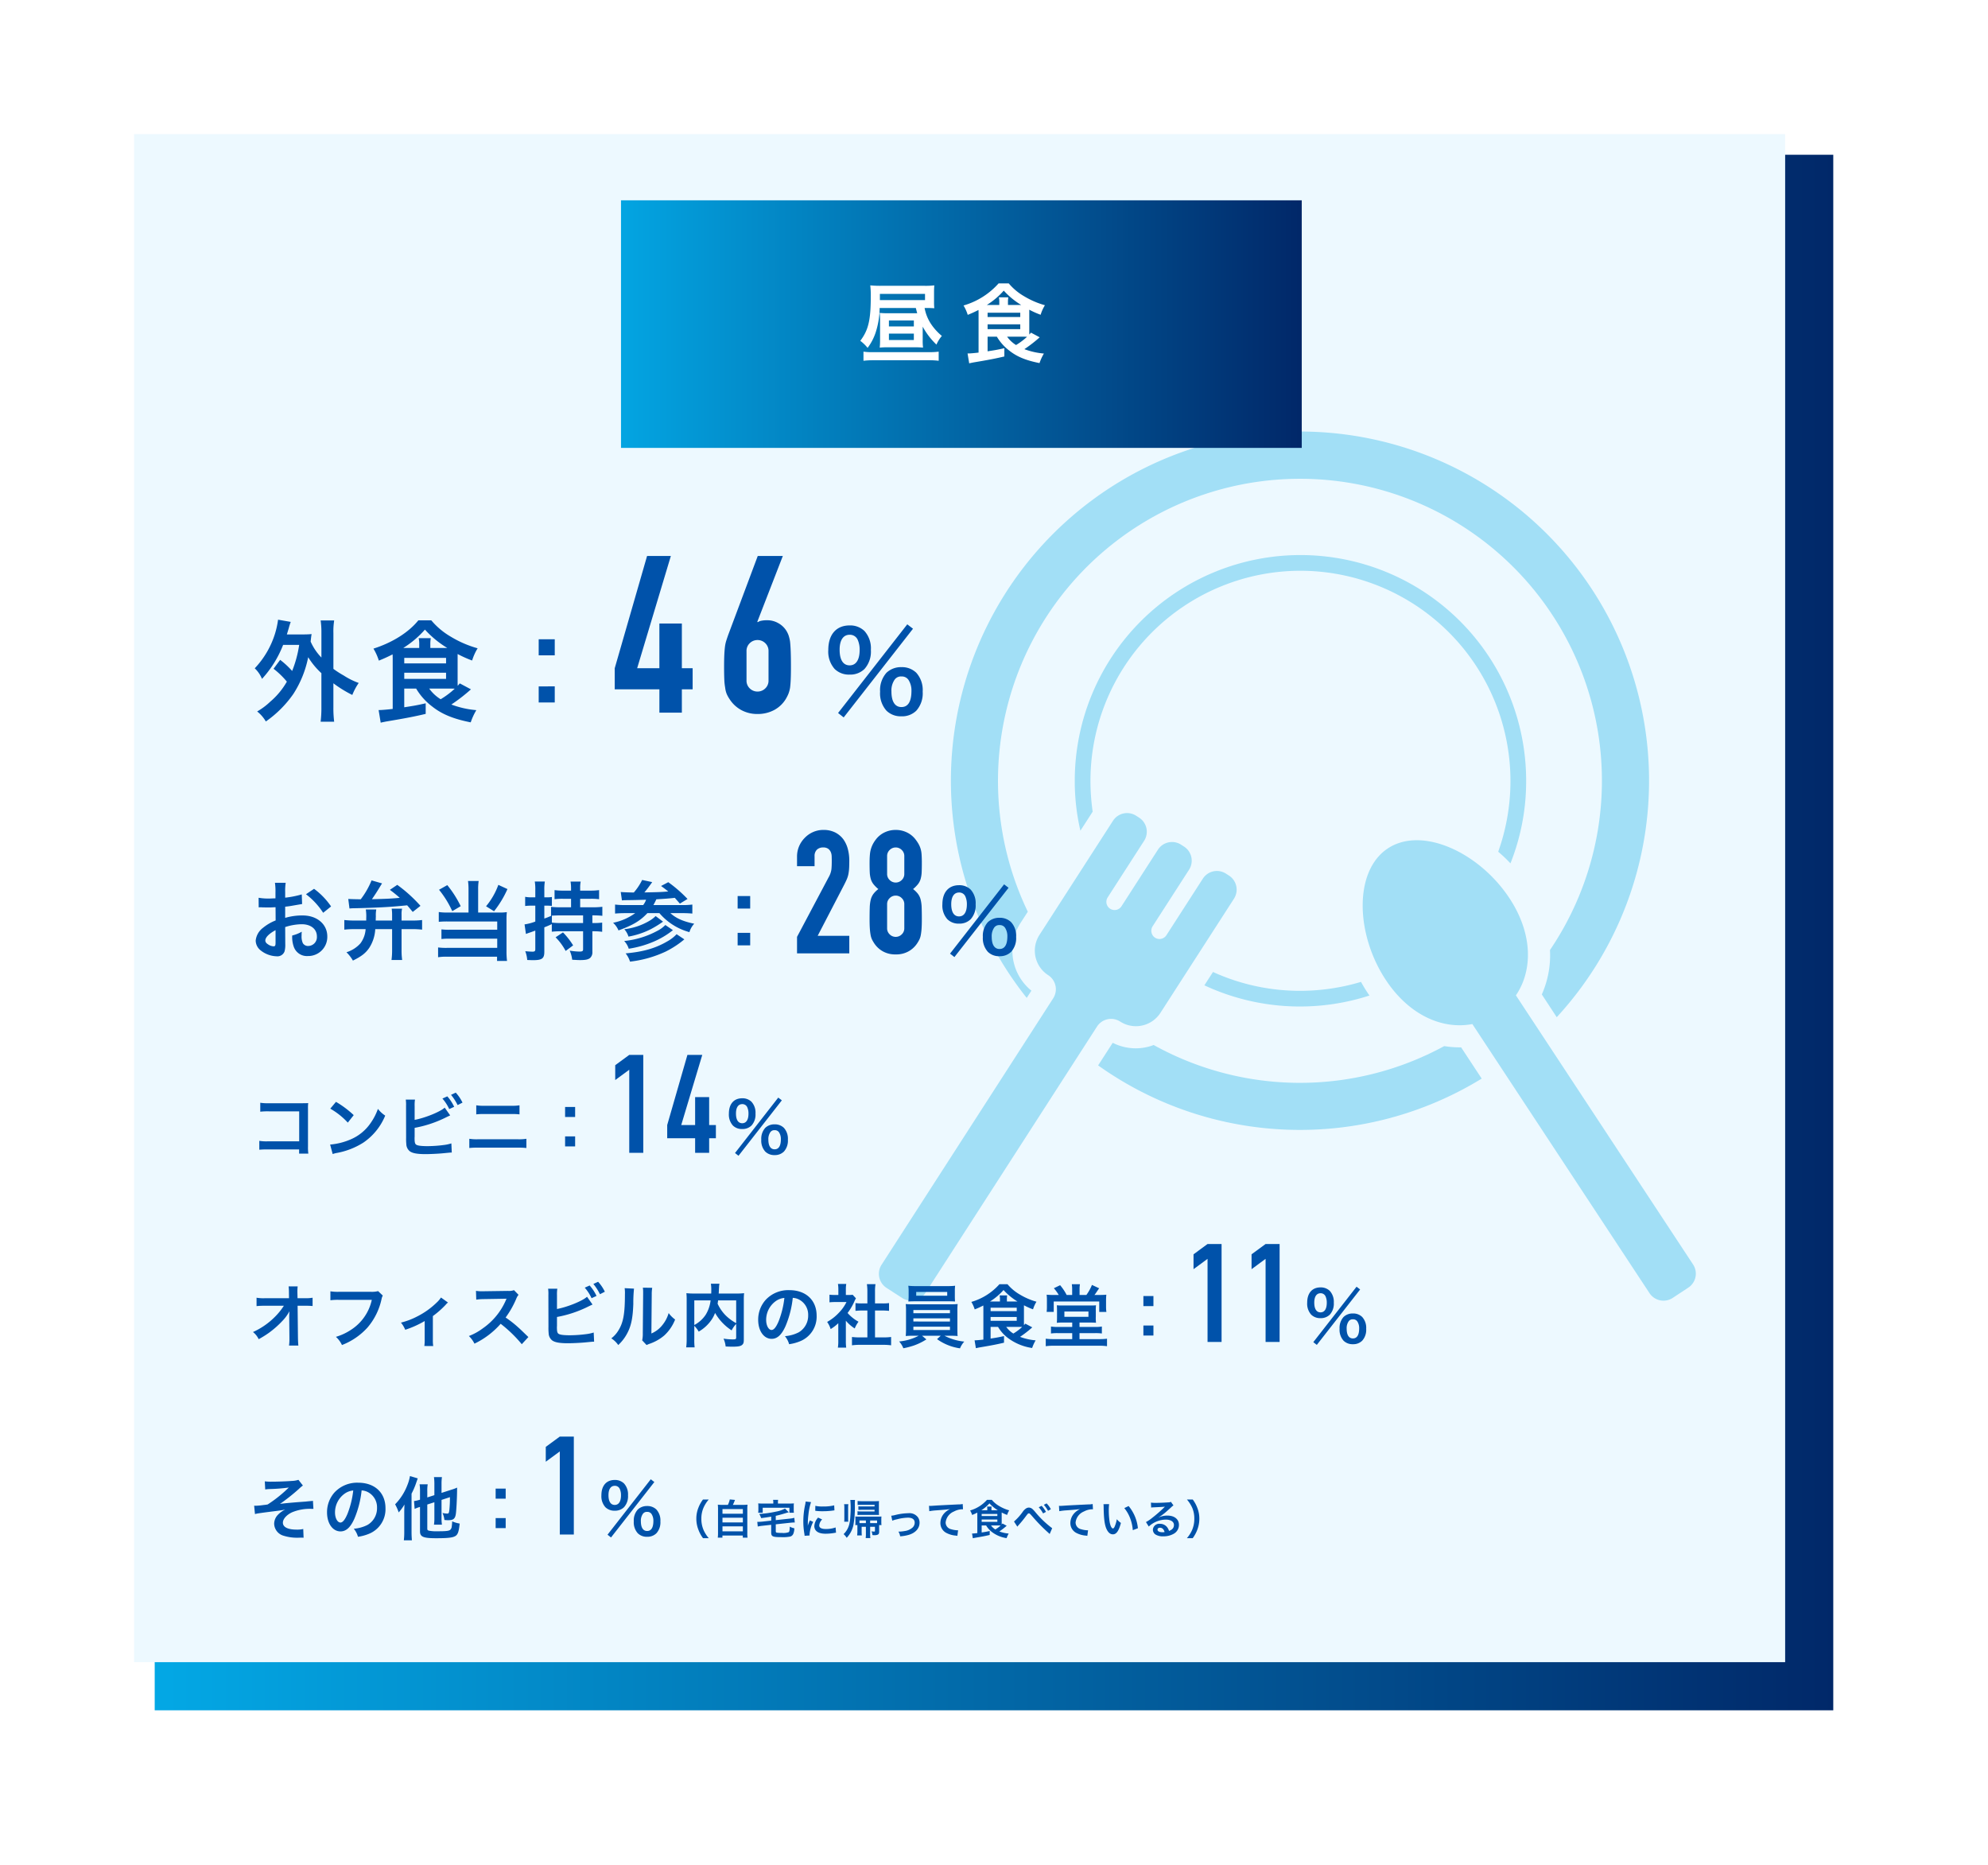 <svg xmlns="http://www.w3.org/2000/svg" xmlns:xlink="http://www.w3.org/1999/xlink" width="578.217" height="542.378" viewBox="0 0 578.217 542.378">
  <defs>
    <linearGradient id="linear-gradient" y1="0.5" x2="1" y2="0.5" gradientUnits="objectBoundingBox">
      <stop offset="0" stop-color="#03a8e5"/>
      <stop offset="1" stop-color="#012869"/>
    </linearGradient>
    <filter id="パス_301" x="0" y="0" width="578.217" height="542.378" filterUnits="userSpaceOnUse">
      <feOffset dx="10" dy="10" input="SourceAlpha"/>
      <feGaussianBlur stdDeviation="15" result="blur"/>
      <feFlood flood-opacity="0.161"/>
      <feComposite operator="in" in2="blur"/>
      <feComposite in="SourceGraphic"/>
    </filter>
    <linearGradient id="linear-gradient-2" x1="-0.03" xlink:href="#linear-gradient"/>
    <filter id="長方形_223" x="165.62" y="43.254" width="228" height="102" filterUnits="userSpaceOnUse">
      <feOffset input="SourceAlpha"/>
      <feGaussianBlur stdDeviation="5" result="blur-2"/>
      <feFlood flood-color="#013778" flood-opacity="0.322"/>
      <feComposite operator="in" in2="blur-2"/>
      <feComposite in="SourceGraphic"/>
    </filter>
  </defs>
  <g id="昼食" transform="translate(-1072.38 -5419.746)">
    <g id="グループ_252" data-name="グループ 252" transform="translate(579.027 3081.68)">
      <g transform="matrix(1, 0, 0, 1, 493.35, 2338.07)" filter="url(#パス_301)">
        <path id="パス_301-2" data-name="パス 301" d="M0,0H488.217V452.378H0Z" transform="translate(35 35)" fill="url(#linear-gradient)"/>
      </g>
      <path id="パス_302" data-name="パス 302" d="M0,0H480.217V444.378H0Z" transform="translate(532.353 2377.066)" fill="#edf9ff"/>
    </g>
    <g id="グループ_259" data-name="グループ 259" transform="translate(1217.595 4307.284)">
      <path id="パス_660" data-name="パス 660" d="M247.044,1589.988a14.638,14.638,0,0,1-6.665-1.6l-4.245,6.573A101.149,101.149,0,0,0,347.7,1598.8l-5.98-9.084h-.456a29.04,29.04,0,0,1-4.474-.365,87.744,87.744,0,0,1-84.5-.319,14.474,14.474,0,0,1-5.25.958Z" transform="translate(-61.957 -172.666)" fill="#a2dff6"/>
      <path id="パス_661" data-name="パス 661" d="M253.238,1251.7a87.8,87.8,0,0,1,72.72,137.04,28.107,28.107,0,0,1-2.374,12.919l4.337,6.619a101.531,101.531,0,1,0-154.158-5.615l1.369-2.1a14.955,14.955,0,0,1-3.15-19.72l2.1-3.241a87.841,87.841,0,0,1,79.156-125.9Z" transform="translate(-20.356 0)" fill="#a2dff6"/>
      <path id="パス_662" data-name="パス 662" d="M288.384,1313.306a61.151,61.151,0,0,1,57.518,81.713,41.425,41.425,0,0,1,3.561,3.378,64.577,64.577,0,0,0,4.565-24.012,65.644,65.644,0,0,0-131.288,0,63.467,63.467,0,0,0,1.643,14.516l3.561-5.524v-.045a64.512,64.512,0,0,1-.639-8.948,61.135,61.135,0,0,1,61.079-61.079Z" transform="translate(-55.357 -34.86)" fill="#a2dff6"/>
      <path id="パス_663" data-name="パス 663" d="M297.064,1551.661a65.7,65.7,0,0,0,48.023,2.967c-.228-.32-.457-.639-.685-1-.639-.959-1.233-1.963-1.78-2.968a61.653,61.653,0,0,1-17.758,2.6,60.908,60.908,0,0,1-25.29-5.478l-2.511,3.88Z" transform="translate(-91.983 -152.655)" fill="#a2dff6"/>
      <path id="パス_664" data-name="パス 664" d="M112.638,1594.755l4.563,2.94a4.869,4.869,0,0,0,6.731-1.456l49.922-77.485a4.87,4.87,0,0,1,6.731-1.456,8.475,8.475,0,0,0,11.716-2.534l4.813-7.471,4.674-7.254,11.9-18.467a4.87,4.87,0,0,0-1.456-6.731l-.864-.557a4.869,4.869,0,0,0-6.731,1.456l-10.6,16.458a2.393,2.393,0,0,1-3.693.4,2.447,2.447,0,0,1-.277-3.069l10.556-16.383a4.869,4.869,0,0,0-1.456-6.73l-.864-.556a4.869,4.869,0,0,0-6.731,1.456l-10.6,16.458a2.39,2.39,0,0,1-3.3.715h0a2.39,2.39,0,0,1-.715-3.3l10.6-16.457a4.87,4.87,0,0,0-1.456-6.731l-.863-.556a4.87,4.87,0,0,0-6.731,1.456l-11.9,18.467-4.674,7.254-4.813,7.471a8.475,8.475,0,0,0,2.535,11.716,4.871,4.871,0,0,1,1.456,6.731l-49.922,77.485a4.869,4.869,0,0,0,1.456,6.731Z" transform="translate(0 -107.755)" fill="#a2dff6"/>
      <path id="パス_665" data-name="パス 665" d="M430.538,1489.115c-8.763-13.307-25.416-21.054-35.358-14.507s-9.406,24.906-.644,38.213c6.8,10.319,16.537,14.543,25.207,12.88l51.525,78.254a4.87,4.87,0,0,0,6.745,1.388l4.534-2.985a4.87,4.87,0,0,0,1.389-6.745l-51.526-78.254c4.953-7.307,4.922-17.925-1.872-28.245Z" transform="translate(-136.718 -115.43)" fill="#a2dff6"/>
    </g>
    <g transform="matrix(1, 0, 0, 1, 1072.38, 5419.75)" filter="url(#長方形_223)">
      <rect id="長方形_223-2" data-name="長方形 223" width="198" height="72" transform="translate(180.62 58.25)" fill="url(#linear-gradient-2)"/>
    </g>
    <path id="パス_1202" data-name="パス 1202" d="M8.3-12.3a15.043,15.043,0,0,1-2.05-.1,17.434,17.434,0,0,1,.1,2.025v5.85A20.215,20.215,0,0,1,6.25-2.3a24.767,24.767,0,0,1,2.5-.1H16.3c1,0,1.725.025,2.55.1a17.091,17.091,0,0,1-.1-2.3V-8.4a20.977,20.977,0,0,0,4,5.225A9.825,9.825,0,0,1,24.325-5.7a15.9,15.9,0,0,1-3.35-3.775,12.54,12.54,0,0,1-1.675-4.35h.375c1.025,0,1.7.025,2.45.075-.05-.575-.075-.975-.075-1.675v-3c0-.875.025-1.275.075-1.975a21.374,21.374,0,0,1-2.9.125H6.65A29.216,29.216,0,0,1,3.5-20.4a23.975,23.975,0,0,1,.15,3.15c0,6.925-.675,9.825-3.05,12.975a11.693,11.693,0,0,1,2.125,2.05,15.432,15.432,0,0,0,2.3-4.35,23.779,23.779,0,0,0,1.2-7.25H16.75c.2.75.25,1,.4,1.525H8.3Zm-2-3.825v-1.8H19.425v1.8ZM8.925-10.2h7.25v1.75H8.925Zm0,3.825h7.25V-4.5H8.925ZM23.4-1.125a19.907,19.907,0,0,1-2.725.15H4.275a16.359,16.359,0,0,1-2.75-.15v2.65a23.382,23.382,0,0,1,2.9-.15h16.05a22.447,22.447,0,0,1,2.925.15Zm16.925-4.35A14.067,14.067,0,0,0,43.975-1.4c2.2,1.75,4.825,2.825,8.75,3.6A14.784,14.784,0,0,1,54-.575,21.1,21.1,0,0,1,48.325-1.85a39.1,39.1,0,0,0,4.45-3.45L50.25-6.65c-.225.25-.275.325-.475.55-.025-.4-.025-.625-.025-1.125v-6.1a25.534,25.534,0,0,0,3.3,1.475,11.807,11.807,0,0,1,1.25-2.775,24.4,24.4,0,0,1-6.075-2.625,16.8,16.8,0,0,1-4.45-3.725h-2.95a21.628,21.628,0,0,1-10.2,6.425,12.242,12.242,0,0,1,1.225,2.725,33.829,33.829,0,0,0,3.125-1.425c.025.65.025.825.025,1.125V-.85c-1,.125-2.5.25-2.825.25H31.8l.475,2.875c.5-.125.825-.175,1.15-.25C37.9,1.275,39.85.9,42.5.275v-2.4c-2.275.5-2.475.525-4.875.9v-4.25Zm7.25,0c.55,0,.975,0,1.525.025a19.1,19.1,0,0,1-3.2,2.4,8.975,8.975,0,0,1-2.6-2.425ZM37.4-14.7a22.047,22.047,0,0,0,4.925-4.175A22.648,22.648,0,0,0,47.4-14.7H43.55v-.725a8.131,8.131,0,0,1,.1-1.5H40.9a5.96,5.96,0,0,1,.125,1.5v.725Zm.225,2.25h9.5v1.25h-9.5Zm0,3.375h9.5v1.4h-9.5Z" transform="translate(1322 5523.136)" fill="#fff"/>
    <path id="パス_1203" data-name="パス 1203" d="M6.944-12.768a23.984,23.984,0,0,1,3.872,3.744A21.814,21.814,0,0,1,5.952-3.168,19.307,19.307,0,0,1,2.176-.352,10.318,10.318,0,0,1,4.7,2.56a32.166,32.166,0,0,0,8-8,30.712,30.712,0,0,0,4.32-10.688,21.591,21.591,0,0,0,3.84,4.64v9.856a33.2,33.2,0,0,1-.224,4.256h3.936a32.213,32.213,0,0,1-.224-4.256V-8.544a35.047,35.047,0,0,0,5.5,3.392A17.742,17.742,0,0,1,31.712-8.64a21.042,21.042,0,0,1-4.32-2.144,28.861,28.861,0,0,1-3.04-1.952v-10.4a20.376,20.376,0,0,1,.224-3.68H20.64a24.083,24.083,0,0,1,.224,3.68v7.1a15.631,15.631,0,0,1-3.136-4.64c.16-1.376.16-1.5.288-2.176-.768.064-1.376.1-2.592.1H10.816c.192-.608.32-1.056.544-1.792.224-.832.352-1.216.576-1.856l-3.68-.64a24.516,24.516,0,0,1-.928,4.192A25.671,25.671,0,0,1,1.472-12.9,8.823,8.823,0,0,1,3.584-9.824a31.6,31.6,0,0,0,6.144-9.888H14.4a33.767,33.767,0,0,1-2.048,7.584A24.623,24.623,0,0,0,8.864-15.36Zm41.472,5.76a18.006,18.006,0,0,0,4.672,5.216c2.816,2.24,6.176,3.616,11.2,4.608A18.923,18.923,0,0,1,65.92-.736a27.01,27.01,0,0,1-7.264-1.632,50.053,50.053,0,0,0,5.7-4.416L61.12-8.512c-.288.32-.352.416-.608.7-.032-.512-.032-.8-.032-1.44v-7.808A32.684,32.684,0,0,0,64.7-15.168a15.112,15.112,0,0,1,1.6-3.552,31.238,31.238,0,0,1-7.776-3.36,21.506,21.506,0,0,1-5.7-4.768H49.056C46.24-23.36,41.536-20.384,36-18.624a15.67,15.67,0,0,1,1.568,3.488,43.3,43.3,0,0,0,4-1.824c.032.832.032,1.056.032,1.44V-1.088c-1.28.16-3.2.32-3.616.32H37.5l.608,3.68c.64-.16,1.056-.224,1.472-.32,5.728-.96,8.224-1.44,11.616-2.24V-2.72c-2.912.64-3.168.672-6.24,1.152v-5.44Zm9.28,0c.7,0,1.248,0,1.952.032a24.447,24.447,0,0,1-4.1,3.072,11.488,11.488,0,0,1-3.328-3.1ZM44.672-18.816a28.221,28.221,0,0,0,6.3-5.344,28.99,28.99,0,0,0,6.5,5.344H52.544v-.928a10.408,10.408,0,0,1,.128-1.92h-3.52a7.629,7.629,0,0,1,.16,1.92v.928Zm.288,2.88H57.12v1.6H44.96Zm0,4.32H57.12v1.792H44.96Zm39.1-9.728v4.672h4.672v-4.672Zm0,13.7v4.672h4.672V-7.648ZM119.168,0V-6.784H106.176v-6.144l9.408-32.64H122.5L112.7-12.928h6.464V-25.92H125.7v12.992h3.136v6.144H125.7V0Zm35.9-45.568-7.424,19.136.128.128a2.558,2.558,0,0,1,.992-.416,7.85,7.85,0,0,1,1.76-.16,6.394,6.394,0,0,1,3.2.832,6.5,6.5,0,0,1,2.3,2.112,7.232,7.232,0,0,1,.7,1.408,10.781,10.781,0,0,1,.448,1.856q.128,1.152.192,2.912t.064,4.448q0,2.24-.064,3.68t-.192,2.4A8.993,8.993,0,0,1,156.7-5.5a11.826,11.826,0,0,1-.736,1.472,8.828,8.828,0,0,1-3.424,3.264A10.045,10.045,0,0,1,147.712.384a9.646,9.646,0,0,1-4.8-1.184,9.3,9.3,0,0,1-3.392-3.232,8.442,8.442,0,0,1-.8-1.472,6.842,6.842,0,0,1-.416-1.728,16.217,16.217,0,0,1-.256-2.4q-.064-1.44-.064-3.68,0-2.112.064-3.488t.192-2.4a10.2,10.2,0,0,1,.384-1.76q.256-.8.576-1.7l8.576-22.912Zm-4.16,27.712a3.087,3.087,0,0,0-.96-2.368,3.18,3.18,0,0,0-2.24-.9,3.18,3.18,0,0,0-2.24.9,3.087,3.087,0,0,0-.96,2.368v8.448a3.087,3.087,0,0,0,.96,2.368,3.18,3.18,0,0,0,2.24.9,3.18,3.18,0,0,0,2.24-.9,3.087,3.087,0,0,0,.96-2.368ZM171.136.1l1.632,1.28,20.16-25.792-1.664-1.28Zm18.432.96a5.89,5.89,0,0,0,4.32-1.632,7.553,7.553,0,0,0,1.856-5.536,7.522,7.522,0,0,0-1.856-5.5,5.969,5.969,0,0,0-4.32-1.632,6.1,6.1,0,0,0-4.352,1.632,7.574,7.574,0,0,0-1.856,5.5,7.553,7.553,0,0,0,1.856,5.536A5.915,5.915,0,0,0,189.568,1.056Zm0-11.584a2.3,2.3,0,0,1,2.048.992,5.65,5.65,0,0,1,.864,3.2c0,3.1-.992,4.7-2.912,4.7-1.888,0-2.912-1.6-2.912-4.544A5.565,5.565,0,0,1,187.52-9.5,2.228,2.228,0,0,1,189.568-10.528ZM174.5-11.072a5.89,5.89,0,0,0,4.32-1.632,7.553,7.553,0,0,0,1.856-5.536,7.522,7.522,0,0,0-1.856-5.5,5.969,5.969,0,0,0-4.32-1.632c-3.9,0-6.208,2.656-6.208,7.136a7.6,7.6,0,0,0,1.856,5.536A5.915,5.915,0,0,0,174.5-11.072Zm0-11.584a2.463,2.463,0,0,1,2.336,1.44,7.025,7.025,0,0,1,.576,2.976c0,2.88-1.056,4.48-2.912,4.48-1.888,0-2.912-1.6-2.912-4.544C171.584-21.088,172.64-22.656,174.5-22.656Z" transform="translate(1145 5627)" fill="#0052aa"/>
    <path id="パス_1204" data-name="パス 1204" d="M10.325-7.65a16,16,0,0,1,4.8-.825c2.675,0,4.425,1.4,4.425,3.55A2.569,2.569,0,0,1,17.025-2.15,1.729,1.729,0,0,1,15.45-3a4.817,4.817,0,0,1-.35-2.2,8.668,8.668,0,0,1,.05-1.1,10.546,10.546,0,0,1-2.775,1.1A8.352,8.352,0,0,0,12.8-2,4.036,4.036,0,0,0,16.9.775a5.554,5.554,0,0,0,5.675-5.7c0-3.55-2.975-6.1-7.15-6.1a17.336,17.336,0,0,0-5.1.7v-3.25c.95-.1,1.45-.175,2.275-.325,1.725-.3,2.2-.375,2.65-.45l-.1-2.8a27.881,27.881,0,0,1-4.825.95v-1.6a15.349,15.349,0,0,1,.15-2.725H7.35A17.129,17.129,0,0,1,7.5-17.65V-16c-.275,0-.4,0-1,.025-.35.025-.625.025-.875.025A15.332,15.332,0,0,1,2.6-16.175l.025,2.8A4.687,4.687,0,0,1,3.15-13.4c.075,0,.3,0,.625.025.3,0,1,.025,1.375.025.625,0,.975,0,1.35-.025.825-.05.825-.05,1.025-.05l.025,3.85A13.374,13.374,0,0,0,3.9-7.45a5.336,5.336,0,0,0-2.15,3.7A3.672,3.672,0,0,0,3.125-.925,7.787,7.787,0,0,0,7.85.85,2.2,2.2,0,0,0,10.15-.6a7.444,7.444,0,0,0,.2-2.125ZM7.525-3.1c0,.825-.125,1.05-.55,1.05a3.005,3.005,0,0,1-1.6-.55C4.8-2.95,4.55-3.325,4.55-3.75c0-.9,1.1-2,2.975-3Zm16.15-10.55a21.2,21.2,0,0,0-4.95-5.125L16.375-17.2a21.349,21.349,0,0,1,5,5.4Zm17.75,6.6V-1a20.909,20.909,0,0,1-.175,2.925h3.1A20.2,20.2,0,0,1,44.175-1V-7.05h3.1a22.4,22.4,0,0,1,2.875.15V-9.7a20.838,20.838,0,0,1-2.875.15h-3.1V-11.3a6.7,6.7,0,0,1,.15-1.7H41.3a11.008,11.008,0,0,1,.125,1.7v1.75H36.65c.025-.375.025-.975.05-1.175a8.708,8.708,0,0,1,.125-2.05h-3.05A13.03,13.03,0,0,1,33.9-10.2v.65H30.425a24.543,24.543,0,0,1-2.9-.15v2.8A25.007,25.007,0,0,1,30.4-7.05h3.325A7.7,7.7,0,0,1,32.2-2.9,9.044,9.044,0,0,1,28.15-.325,10.961,10.961,0,0,1,30.025,2.1c2.525-1.25,3.7-2.175,4.75-3.7a11.08,11.08,0,0,0,1.75-5.45Zm-12.4-6a13.192,13.192,0,0,1,1.525-.075c6.725-.15,10.675-.375,15.25-.85.575.65.825.95,1.625,1.925l2.25-1.775a41.748,41.748,0,0,0-6.75-6.1l-2.15,1.45A35.447,35.447,0,0,1,43.65-16.15c-2.4.225-3.9.3-8.1.4.6-.85,1.45-2.125,2.375-3.675.3-.5.325-.525.575-.925l-3.05-.875a23.779,23.779,0,0,1-3.15,5.5c-1.75-.025-2.625-.05-3.625-.1ZM63.65-11.875H57.6a15.828,15.828,0,0,1-2.6-.15v2.85a24.767,24.767,0,0,1,2.575-.1H72v2.4H58.2a18.8,18.8,0,0,1-2.425-.1v2.8a19.623,19.623,0,0,1,2.4-.1H72V-1.6H57.4a17.674,17.674,0,0,1-2.6-.125v2.85a13.918,13.918,0,0,1,2.725-.15H71.95V2.2h2.9A21.972,21.972,0,0,1,74.7-.65V-9.9a17.116,17.116,0,0,1,.1-2.1,12.062,12.062,0,0,1-2,.125H66.45v-6.7a16.089,16.089,0,0,1,.15-2.475H63.5a17.017,17.017,0,0,1,.15,2.475ZM55.075-18.5a28.436,28.436,0,0,1,3.85,6.225l2.45-1.45a30.541,30.541,0,0,0-3.9-6.125Zm17.25-1.425A20.713,20.713,0,0,1,68.75-13.7l2.325,1.45a29.875,29.875,0,0,0,3.9-6.45Zm27.35,8.875a25.885,25.885,0,0,1,2.9.125V-13.55a21.287,21.287,0,0,1-2.825.15H96.125v-2.475H99.1a17.373,17.373,0,0,1,2.525.125V-18.4a17.191,17.191,0,0,1-2.55.15h-2.95v-.775a8.533,8.533,0,0,1,.15-1.85h-2.95A11.173,11.173,0,0,1,93.475-19v.75H91.2a16.591,16.591,0,0,1-2.525-.15v2.65a17.373,17.373,0,0,1,2.525-.125h2.275V-13.4H90.45a26.477,26.477,0,0,1-2.8-.125v2.6l.125-.025c-.975.425-1.225.525-2.075.825v-3.75h.825A11.7,11.7,0,0,1,87.9-13.8v-2.6a7.651,7.651,0,0,1-1.4.1h-.8v-2.1a14.058,14.058,0,0,1,.15-2.5H82.925a14.363,14.363,0,0,1,.15,2.525V-16.3h-1.1a8.669,8.669,0,0,1-1.85-.15v2.675a14.1,14.1,0,0,1,1.825-.1h1.125V-9.25a14.954,14.954,0,0,1-3.125.825l.4,2.775c.275-.1.725-.275.975-.35.45-.15.45-.15,1.75-.625V-1.25c0,.6-.175.75-.825.75-.55,0-1.175-.05-2.1-.125a8.8,8.8,0,0,1,.575,2.55c.825.025,1.2.05,1.65.05,2.675,0,3.325-.475,3.325-2.45v-7.1c.75-.3,1.025-.4,2.175-.925v2.2a22.744,22.744,0,0,1,2.8-.125h6.3V-1.2c0,.55-.225.675-1.075.675A18.123,18.123,0,0,1,93.075-.8,8.605,8.605,0,0,1,93.8,1.85c1.325.075,1.75.1,2.3.1,1.625,0,2.4-.175,2.95-.65a2.192,2.192,0,0,0,.625-1.725v-6h.4a17.375,17.375,0,0,1,2.45.15V-8.95a17.517,17.517,0,0,1-2.45.125h-.4Zm-2.7,0v2.225h-6.3A21.355,21.355,0,0,1,87.9-8.95v-2.025c.5-.025,1.75-.075,2.55-.075Zm-8,6.375A16.779,16.779,0,0,1,91.9-.7l2.175-1.625A21.447,21.447,0,0,0,91.125-6.1Zm19.3-10.725a10.707,10.707,0,0,1,1.3-.075c2.225-.025,3.2-.05,5.725-.125a5.641,5.641,0,0,1-.85,1.55H109.2a21.413,21.413,0,0,1-2.925-.15v2.625c.8-.075,1.85-.125,2.975-.125h2.875A16.233,16.233,0,0,1,105.7-8.9a6.435,6.435,0,0,1,1.575,2.225c4.225-1.55,6.3-2.775,8.4-5.025h3.5A17.52,17.52,0,0,0,127.9-6.175a6.185,6.185,0,0,1,1.4-2.45c-3.2-.65-5.35-1.6-6.925-3.075H125.8a29.4,29.4,0,0,1,2.95.125V-14.2a20.524,20.524,0,0,1-2.975.15h-8.35c.375-.675.525-.975.85-1.675,2.425-.15,3.65-.225,5.375-.425l1.475,1.675,2.225-1.35a39.272,39.272,0,0,0-5.6-4.875l-2.1,1.1c1.025.75,1.325.975,2.1,1.6-2.175.175-2.7.2-6.95.275.725-.85,1.425-1.8,2.05-2.675a3.657,3.657,0,0,1,.225-.325l-2.925-.625a16.488,16.488,0,0,1-2.425,3.65c-1.725-.025-3-.075-3.8-.15Zm15.9,9.825a10.923,10.923,0,0,1-2.6,2.025C118.1-1.5,114.475-.45,109.35,0a7.457,7.457,0,0,1,1.275,2.4A33.265,33.265,0,0,0,121.05-.55a27.455,27.455,0,0,0,5.375-3.525Zm-6.1-5.275a9.279,9.279,0,0,1-1.75,1.35,18.5,18.5,0,0,1-7.375,2.475,5.586,5.586,0,0,1,1.225,2.15A23.635,23.635,0,0,0,116.6-7a31.219,31.219,0,0,0,3.625-2.225Zm2.825,2.6a9,9,0,0,1-2.425,1.75,25.5,25.5,0,0,1-9.55,2.9,5.661,5.661,0,0,1,1.325,2.25,30.03,30.03,0,0,0,7.225-2.05A23.915,23.915,0,0,0,123.1-6.75Zm21.025-8.425v3.65h3.65v-3.65Zm0,10.7v3.65h3.65v-3.65ZM159.2,0V-4.8l9.2-17.35a6.335,6.335,0,0,0,.8-2.275q.1-.975.1-2.425,0-.65-.025-1.375A3.337,3.337,0,0,0,169-29.5a2.367,2.367,0,0,0-.75-.925,2.388,2.388,0,0,0-1.45-.375,2.52,2.52,0,0,0-1.825.65,2.518,2.518,0,0,0-.675,1.9v2.9h-5.1v-2.8a7.534,7.534,0,0,1,.6-3,7.741,7.741,0,0,1,1.65-2.45,7.488,7.488,0,0,1,2.4-1.675,7.275,7.275,0,0,1,3-.625,7.476,7.476,0,0,1,3.425.725A6.832,6.832,0,0,1,172.65-33.2a8.61,8.61,0,0,1,1.325,2.85,13.2,13.2,0,0,1,.425,3.4q0,1.3-.05,2.175a13.161,13.161,0,0,1-.2,1.675,7.381,7.381,0,0,1-.5,1.6q-.35.8-.95,1.95L165.2-5.1h9.2V0Zm31.2-28.3a2.374,2.374,0,0,0-.75-1.775,2.439,2.439,0,0,0-1.75-.725,2.439,2.439,0,0,0-1.75.725,2.374,2.374,0,0,0-.75,1.775v5.2a2.374,2.374,0,0,0,.75,1.775,2.439,2.439,0,0,0,1.75.725,2.439,2.439,0,0,0,1.75-.725,2.374,2.374,0,0,0,.75-1.775Zm-10.1,2q0-1.45.1-2.475a8.157,8.157,0,0,1,.35-1.775,8.429,8.429,0,0,1,.575-1.35,9.458,9.458,0,0,1,.825-1.25,6.891,6.891,0,0,1,2.5-2.025,7.369,7.369,0,0,1,3.25-.725,7.369,7.369,0,0,1,3.25.725,6.891,6.891,0,0,1,2.5,2.025,11.9,11.9,0,0,1,.85,1.25,7.177,7.177,0,0,1,.6,1.35,7.341,7.341,0,0,1,.325,1.775q.075,1.025.075,2.475,0,1.6-.05,2.7a8.263,8.263,0,0,1-.3,1.95,4.55,4.55,0,0,1-.775,1.525A9.54,9.54,0,0,1,192.95-18.7a7.591,7.591,0,0,1,1.425,1.4,4.718,4.718,0,0,1,.775,1.65,10.827,10.827,0,0,1,.3,2.325q.05,1.375.05,3.375,0,1.65-.075,2.725A16.564,16.564,0,0,1,195.2-5.35,5.153,5.153,0,0,1,194.775-4a10.772,10.772,0,0,1-.675,1.15,7.215,7.215,0,0,1-2.4,2.225A7.3,7.3,0,0,1,187.9.3a7.3,7.3,0,0,1-3.8-.925,7.215,7.215,0,0,1-2.4-2.225A10.769,10.769,0,0,1,181.025-4a5.153,5.153,0,0,1-.425-1.35,16.564,16.564,0,0,1-.225-1.875Q180.3-8.3,180.3-9.95q0-2,.05-3.375a10.827,10.827,0,0,1,.3-2.325,4.718,4.718,0,0,1,.775-1.65,7.592,7.592,0,0,1,1.425-1.4,9.54,9.54,0,0,1-1.425-1.425,4.55,4.55,0,0,1-.775-1.525,8.263,8.263,0,0,1-.3-1.95Q180.3-24.7,180.3-26.3Zm10.1,12a2.374,2.374,0,0,0-.75-1.775,2.439,2.439,0,0,0-1.75-.725,2.439,2.439,0,0,0-1.75.725,2.374,2.374,0,0,0-.75,1.775v7a2.374,2.374,0,0,0,.75,1.775,2.439,2.439,0,0,0,1.75.725,2.439,2.439,0,0,0,1.75-.725A2.374,2.374,0,0,0,190.4-7.3ZM203.7.075l1.275,1,15.75-20.15-1.3-1Zm14.4.75A4.6,4.6,0,0,0,221.475-.45a5.9,5.9,0,0,0,1.45-4.325,5.877,5.877,0,0,0-1.45-4.3A4.663,4.663,0,0,0,218.1-10.35a4.766,4.766,0,0,0-3.4,1.275,5.917,5.917,0,0,0-1.45,4.3A5.9,5.9,0,0,0,214.7-.45,4.621,4.621,0,0,0,218.1.825Zm0-9.05a1.8,1.8,0,0,1,1.6.775,4.414,4.414,0,0,1,.675,2.5c0,2.425-.775,3.675-2.275,3.675-1.475,0-2.275-1.25-2.275-3.55a4.347,4.347,0,0,1,.675-2.6A1.74,1.74,0,0,1,218.1-8.225ZM206.325-8.65A4.6,4.6,0,0,0,209.7-9.925a5.9,5.9,0,0,0,1.45-4.325,5.877,5.877,0,0,0-1.45-4.3,4.663,4.663,0,0,0-3.375-1.275c-3.05,0-4.85,2.075-4.85,5.575a5.941,5.941,0,0,0,1.45,4.325A4.621,4.621,0,0,0,206.325-8.65Zm0-9.05a1.924,1.924,0,0,1,1.825,1.125,5.488,5.488,0,0,1,.45,2.325c0,2.25-.825,3.5-2.275,3.5-1.475,0-2.275-1.25-2.275-3.55C204.05-16.475,204.875-17.7,206.325-17.7Z" transform="translate(1145 5697)" fill="#0052aa"/>
    <path id="パス_1205" data-name="パス 1205" d="M14.38-.98V.24h2.68a13.193,13.193,0,0,1-.1-2.06V-12.8a12.133,12.133,0,0,1,.06-1.66c-.7.04-.7.04-1.74.04H5.66a13.444,13.444,0,0,1-2.58-.14v2.6a19.572,19.572,0,0,1,2.56-.1H14.4v8.72H5.3a12.858,12.858,0,0,1-2.5-.14V-.9A22.357,22.357,0,0,1,5.26-.98Zm9.06-11.86a21,21,0,0,1,5.1,4.06l1.72-2.18a28.326,28.326,0,0,0-5.16-3.86Zm.7,13.2A7.08,7.08,0,0,1,25.46.02a21.6,21.6,0,0,0,7.62-3,17.553,17.553,0,0,0,6.34-7.84,8.624,8.624,0,0,1-2.12-1.96,16.7,16.7,0,0,1-2.04,4,13.362,13.362,0,0,1-5.94,4.9A19.057,19.057,0,0,1,23.4-2.4ZM47.98-13.62a10.152,10.152,0,0,1,.1-1.86H45.4a10.564,10.564,0,0,1,.08,1.84l.02,9.28a15.07,15.07,0,0,0,.06,1.84,2.765,2.765,0,0,0,.98,2.04c.78.6,2.16.86,4.68.86,1.22,0,3.74-.12,4.92-.24,2.12-.2,2.22-.22,2.64-.22l-.12-2.66a11.816,11.816,0,0,1-2.28.48,37.717,37.717,0,0,1-4.64.32c-1.94,0-3.08-.16-3.42-.52-.28-.28-.36-.74-.36-1.9a1.328,1.328,0,0,1,.02-.26V-7.26a33.863,33.863,0,0,0,8.54-2.76c1.06-.52,1.66-.8,1.8-.86l-1.6-2.26c-1.3,1.22-5.72,3-8.74,3.56Zm8.08-2.16a12.792,12.792,0,0,1,1.98,3.06l1.44-.66a12.716,12.716,0,0,0-2-3.04ZM61.9-14.6a11.766,11.766,0,0,0-1.96-2.9l-1.38.64a14.884,14.884,0,0,1,1.92,2.98Zm4,3.42a17.253,17.253,0,0,1,2.34-.1h7.9a17.253,17.253,0,0,1,2.34.1v-2.64a12.439,12.439,0,0,1-2.36.14H68.26a12.439,12.439,0,0,1-2.36-.14ZM63.88-1.4a19.817,19.817,0,0,1,2.52-.1H77.96a19.817,19.817,0,0,1,2.52.1V-4.08a13.959,13.959,0,0,1-2.56.14H66.44a13.959,13.959,0,0,1-2.56-.14ZM91.74-13.34v2.92h2.92v-2.92Zm0,8.56v2.92h2.92V-4.78ZM110.4,0V-24.16l-4.08,3v-4.32l4.08-3h4.08V0Zm19.16,0V-4.24h-8.12V-8.08l5.88-20.4h4.32l-6.12,20.4h4.04V-16.2h4.08v8.12h1.96v3.84h-1.96V0Zm11.6.06,1.02.8,12.6-16.12-1.04-.8Zm11.52.6a3.681,3.681,0,0,0,2.7-1.02,4.721,4.721,0,0,0,1.16-3.46,4.7,4.7,0,0,0-1.16-3.44,3.73,3.73,0,0,0-2.7-1.02,3.812,3.812,0,0,0-2.72,1.02,4.734,4.734,0,0,0-1.16,3.44,4.721,4.721,0,0,0,1.16,3.46A3.7,3.7,0,0,0,152.68.66Zm0-7.24a1.441,1.441,0,0,1,1.28.62,3.531,3.531,0,0,1,.54,2c0,1.94-.62,2.94-1.82,2.94-1.18,0-1.82-1-1.82-2.84a3.478,3.478,0,0,1,.54-2.08A1.392,1.392,0,0,1,152.68-6.58Zm-9.42-.34a3.681,3.681,0,0,0,2.7-1.02,4.721,4.721,0,0,0,1.16-3.46,4.7,4.7,0,0,0-1.16-3.44,3.73,3.73,0,0,0-2.7-1.02c-2.44,0-3.88,1.66-3.88,4.46a4.753,4.753,0,0,0,1.16,3.46A3.7,3.7,0,0,0,143.26-6.92Zm0-7.24a1.539,1.539,0,0,1,1.46.9,4.391,4.391,0,0,1,.36,1.86c0,1.8-.66,2.8-1.82,2.8-1.18,0-1.82-1-1.82-2.84C141.44-13.18,142.1-14.16,143.26-14.16Z" transform="translate(1145 5755)" fill="#0052aa"/>
    <path id="パス_1206" data-name="パス 1206" d="M11.5-7.2l.06,5.98v.36a12.734,12.734,0,0,1-.12,1.92h2.72c-.06-.56-.1-1.32-.12-2.3l-.1-9.28H16a20.565,20.565,0,0,1,2.3.08v-2.42a11.372,11.372,0,0,1-2.36.14H13.92l-.04-1.62v-.12a12.832,12.832,0,0,1,.08-1.7H11.32a14.419,14.419,0,0,1,.1,1.84l.02,1.6H4.52A11.622,11.622,0,0,1,2-12.86v2.44a20.835,20.835,0,0,1,2.46-.1H9.94a19.027,19.027,0,0,1-2.68,3.3A21.285,21.285,0,0,1,.96-2.88,5.794,5.794,0,0,1,2.62-.8,28.97,28.97,0,0,0,5.58-2.64,27.535,27.535,0,0,0,9.52-6.12a12.116,12.116,0,0,0,2.04-2.8c-.02.32-.06,1.34-.06,1.44Zm25.86-7.58a7.31,7.31,0,0,1-2.14.2H26.04a14.088,14.088,0,0,1-2.56-.14v2.6A15.877,15.877,0,0,1,26-12.24h9.52a13.857,13.857,0,0,1-6.06,8.72,16.272,16.272,0,0,1-4.38,2.04A7.36,7.36,0,0,1,26.84.9a19.473,19.473,0,0,0,7.44-5.1,18.8,18.8,0,0,0,4.1-8.38,3.008,3.008,0,0,1,.34-.9Zm18.28,1.86a7.5,7.5,0,0,1-1.22,1.44,22.815,22.815,0,0,1-5.68,4.06A21.331,21.331,0,0,1,44-5.62a8.183,8.183,0,0,1,1.24,2.08A28.216,28.216,0,0,0,50.9-6.08V-.72a11.992,11.992,0,0,1-.1,1.9l2.58.02a11.813,11.813,0,0,1-.1-1.92v-6.8A26.764,26.764,0,0,0,57-10.8a3.9,3.9,0,0,1,.68-.66ZM81.06-1.42c-2.42-2.34-2.42-2.34-2.92-2.78a31,31,0,0,0-3.7-2.9,26.487,26.487,0,0,0,3.12-5.52,3.847,3.847,0,0,1,.64-1.08l-1.32-1.36a4.332,4.332,0,0,1-1.78.22l-7.04.1h-.48a8.752,8.752,0,0,1-1.76-.12l.08,2.56a15.762,15.762,0,0,1,2.18-.16c6.3-.1,6.3-.1,6.62-.12l-.22.52a19.278,19.278,0,0,1-6.72,8.14,16.512,16.512,0,0,1-4,2.2A8.023,8.023,0,0,1,65.38.5,23.767,23.767,0,0,0,73-5.28,38.447,38.447,0,0,1,79.14.66Zm8.32-12.2a10.152,10.152,0,0,1,.1-1.86H86.8a10.563,10.563,0,0,1,.08,1.84l.02,9.28a15.07,15.07,0,0,0,.06,1.84,2.765,2.765,0,0,0,.98,2.04c.78.6,2.16.86,4.68.86,1.22,0,3.74-.12,4.92-.24,2.12-.2,2.22-.22,2.64-.22l-.12-2.66a11.816,11.816,0,0,1-2.28.48,37.717,37.717,0,0,1-4.64.32c-1.94,0-3.08-.16-3.42-.52-.28-.28-.36-.74-.36-1.9a1.327,1.327,0,0,1,.02-.26V-7.26a33.863,33.863,0,0,0,8.54-2.76c1.06-.52,1.66-.8,1.8-.86l-1.6-2.26c-1.3,1.22-5.72,3-8.74,3.56Zm8.08-2.16a12.792,12.792,0,0,1,1.98,3.06l1.44-.66a12.716,12.716,0,0,0-2-3.04Zm5.84,1.18a11.766,11.766,0,0,0-1.96-2.9l-1.38.64a14.884,14.884,0,0,1,1.92,2.98Zm5.76-1.04a10.052,10.052,0,0,1,.08,1.82c0,5.6-.46,8.18-1.9,10.48a8.217,8.217,0,0,1-2.06,2.3A7.118,7.118,0,0,1,107.2.9a12.736,12.736,0,0,0,2.76-3.7c1.04-2.06,1.48-4.32,1.62-8.22a41.8,41.8,0,0,1,.2-4.48Zm5.3-.14a8.656,8.656,0,0,1,.08,1.32v.6l-.1,11.28a8.963,8.963,0,0,1-.18,2.12L115.44.9a8.7,8.7,0,0,1,.86-.36,13.209,13.209,0,0,0,4.26-2.4,12.412,12.412,0,0,0,3.18-4.66,8.383,8.383,0,0,1-1.88-1.88,9.773,9.773,0,0,1-1.96,3.66,8.041,8.041,0,0,1-3.06,2.28l.1-11.38a10.838,10.838,0,0,1,.14-1.9ZM141.5-1.38c0,.58-.1.64-1.08.64a18.7,18.7,0,0,1-2.6-.22,7.451,7.451,0,0,1,.62,2.28c.8.04,1.4.06,1.94.06,1.88,0,2.6-.16,3.04-.72.24-.3.3-.6.3-1.44V-12.24a17.164,17.164,0,0,1,.08-1.94,17.346,17.346,0,0,1-2.28.1h-5.1c.02-.32.02-.32.04-.74.04-.82.04-.82.06-1.1a4.721,4.721,0,0,1,.12-1h-2.5a10.369,10.369,0,0,1,.12,1.76c0,.34,0,.62-.02,1.08h-4.9a19,19,0,0,1-2.32-.1,17.623,17.623,0,0,1,.08,1.94V-.84a16.784,16.784,0,0,1-.14,2.42h2.46a16.5,16.5,0,0,1-.1-2.38V-4.68A7.491,7.491,0,0,1,130.6-3a11.469,11.469,0,0,0,3.8-3.54,8.9,8.9,0,0,0,.96-1.9,14.872,14.872,0,0,0,4.82,5.08,7.63,7.63,0,0,1,1.32-1.88Zm0-10.7v6.62a13.5,13.5,0,0,1-3.14-2.34,11.744,11.744,0,0,1-2.26-3.32c.06-.36.08-.46.14-.96Zm-12.18,0h4.74a10.2,10.2,0,0,1-1.42,4.16,9.091,9.091,0,0,1-3.32,3Zm28.64-.74a4.371,4.371,0,0,1,2.02.6,4.955,4.955,0,0,1,2.46,4.44,5.6,5.6,0,0,1-2.78,5,10.629,10.629,0,0,1-3.98,1.1A6.38,6.38,0,0,1,156.9.66a13.076,13.076,0,0,0,3.14-.84,7.7,7.7,0,0,0,4.86-7.46c0-4.5-3.12-7.42-7.92-7.42a8.978,8.978,0,0,0-6.88,2.8,8.591,8.591,0,0,0-2.2,5.82c0,3.22,1.64,5.54,3.92,5.54,1.64,0,2.92-1.18,4.06-3.76A28.934,28.934,0,0,0,157.96-12.82Zm-2.44.02a26.358,26.358,0,0,1-1.66,6.76c-.72,1.72-1.4,2.56-2.06,2.56-.88,0-1.58-1.3-1.58-2.94a6.7,6.7,0,0,1,2.72-5.4A5.091,5.091,0,0,1,155.52-12.8ZM173.4-6.18a10.978,10.978,0,0,0,2.58,2.26,8.53,8.53,0,0,1,1.1-1.96,11.792,11.792,0,0,1-3.18-2.54,16.432,16.432,0,0,0,2-3.42,5.56,5.56,0,0,1,.44-.84l-.96-1.04a7.285,7.285,0,0,1-1.16.06h-.82V-15.3a8.525,8.525,0,0,1,.12-1.56H171.1a9.183,9.183,0,0,1,.12,1.52v1.68h-1a12.211,12.211,0,0,1-1.58-.08v2.22a13.694,13.694,0,0,1,1.68-.08h3.26a11.882,11.882,0,0,1-2.18,3.08,13.794,13.794,0,0,1-3.44,2.7,7.749,7.749,0,0,1,1.02,2.08,13.478,13.478,0,0,0,2.22-1.7V-.42a11.964,11.964,0,0,1-.12,2.08h2.42a14.2,14.2,0,0,1-.1-2.04Zm8.48-2.96H184c.7,0,1.32.04,1.96.1V-11.3a13.007,13.007,0,0,1-1.96.1h-2.12v-3.52a11.725,11.725,0,0,1,.14-2.08h-2.5a14.155,14.155,0,0,1,.14,2.08v3.52h-1.5a13.5,13.5,0,0,1-1.96-.1v2.26c.64-.06,1.28-.1,1.96-.1h1.5v7.82h-2.18a18.136,18.136,0,0,1-2.3-.12V.98a16.129,16.129,0,0,1,2.26-.14h6.84a16.423,16.423,0,0,1,2.28.14V-1.44a17.155,17.155,0,0,1-2.28.12h-2.4Zm12.7,7.34A15.059,15.059,0,0,1,188.9-.14a6.452,6.452,0,0,1,1.22,1.98,23.752,23.752,0,0,0,3.06-.8,17.4,17.4,0,0,0,3.64-1.78L195.56-1.8H201l-1.08.98a15.046,15.046,0,0,0,6.68,2.68A6.7,6.7,0,0,1,207.84-.1a15.863,15.863,0,0,1-5.76-1.7h1.6c1,0,1.62.02,2.24.08a3.509,3.509,0,0,1-.06-.8c0-.08-.02-.52-.02-1.3V-8.88a17.979,17.979,0,0,1,.08-2.14c-.7.06-1.26.08-2.24.08H193.04c-.94,0-1.62-.02-2.22-.08a19.791,19.791,0,0,1,.08,2.14v5.06c0,1-.04,1.6-.08,2.1.64-.06,1.22-.08,2.22-.08Zm-1.54-7.48h10.64v.92H193.04Zm0,2.42h10.64v.92H193.04Zm0,2.42h10.64v.98H193.04ZM205.1-14.8a12.161,12.161,0,0,1,.08-1.54,17.382,17.382,0,0,1-2.26.1h-9.08a17.721,17.721,0,0,1-2.28-.1,9.959,9.959,0,0,1,.1,1.54v1.54c0,.54-.04,1-.08,1.5.6-.04,1.3-.06,2.2-.06H203c.88,0,1.56.02,2.16.06-.04-.46-.06-.9-.06-1.5Zm-2.22.26v1.1h-9.02v-1.1ZM217.66-4.38a11.254,11.254,0,0,0,2.92,3.26,15.416,15.416,0,0,0,7,2.88A11.828,11.828,0,0,1,228.6-.46a16.881,16.881,0,0,1-4.54-1.02,31.284,31.284,0,0,0,3.56-2.76L225.6-5.32c-.18.2-.22.26-.38.44-.02-.32-.02-.5-.02-.9v-4.88a20.427,20.427,0,0,0,2.64,1.18,9.445,9.445,0,0,1,1-2.22,19.524,19.524,0,0,1-4.86-2.1,13.441,13.441,0,0,1-3.56-2.98h-2.36a17.3,17.3,0,0,1-8.16,5.14,9.793,9.793,0,0,1,.98,2.18,27.063,27.063,0,0,0,2.5-1.14c.02.52.02.66.02.9V-.68c-.8.1-2,.2-2.26.2h-.3l.38,2.3c.4-.1.66-.14.92-.2,3.58-.6,5.14-.9,7.26-1.4V-1.7c-1.82.4-1.98.42-3.9.72v-3.4Zm5.8,0c.44,0,.78,0,1.22.02a15.279,15.279,0,0,1-2.56,1.92,7.18,7.18,0,0,1-2.08-1.94Zm-8.14-7.38a17.638,17.638,0,0,0,3.94-3.34,18.119,18.119,0,0,0,4.06,3.34h-3.08v-.58a6.505,6.505,0,0,1,.08-1.2h-2.2a4.768,4.768,0,0,1,.1,1.2v.58Zm.18,1.8h7.6v1h-7.6Zm0,2.7h7.6v1.12h-7.6Zm23.72-6.4h-1.6a14.915,14.915,0,0,0-1.9-2.84l-1.82.88a12.559,12.559,0,0,1,1.42,1.96h-1.46a19.569,19.569,0,0,1-2.06-.08,13.555,13.555,0,0,1,.08,1.66v1.9a12.249,12.249,0,0,1-.08,1.44h2.06v-3.02H247.1v3.04h2.08a10.015,10.015,0,0,1-.1-1.4v-1.74a17.87,17.87,0,0,1,.08-1.88c-.6.06-1.26.08-2.14.08H245.7a7.371,7.371,0,0,0,.48-.64c.66-.98.66-.98.9-1.3l-2.1-.98a13.9,13.9,0,0,1-1.62,2.92h-1.98v-1.56a9.01,9.01,0,0,1,.1-1.56h-2.36a9.152,9.152,0,0,1,.1,1.56Zm.02,8.02v1.28h-4.16a11.625,11.625,0,0,1-2.02-.12v2.02a13.4,13.4,0,0,1,2.02-.1h4.16V-.82H233.8a17.03,17.03,0,0,1-2.26-.12V1.24a15.56,15.56,0,0,1,2.26-.14h13.34a14.992,14.992,0,0,1,2.22.14V-.94a16.371,16.371,0,0,1-2.22.12h-5.78V-2.56h4.48a13.567,13.567,0,0,1,2.02.1V-4.48a11.225,11.225,0,0,1-2.02.12h-4.48V-5.64h2.8c.82,0,1.44.02,2,.06a11.287,11.287,0,0,1-.06-1.82V-9.08a9.845,9.845,0,0,1,.06-1.58,10.866,10.866,0,0,1-1.3.06h-8.74a13.049,13.049,0,0,1-1.36-.06c.04.4.06.9.06,1.52V-7.4c0,.98-.02,1.38-.06,1.84a14.924,14.924,0,0,1,1.9-.08Zm-2.28-3.2h7V-7.3h-7Zm22.98-4.5v2.92h2.92v-2.92Zm0,8.56v2.92h2.92V-4.78ZM278.6,0V-24.16l-4.08,3v-4.32l4.08-3h4.08V0Zm16.88,0V-24.16l-4.08,3v-4.32l4.08-3h4.08V0Zm13.88.06,1.02.8,12.6-16.12-1.04-.8Zm11.52.6a3.681,3.681,0,0,0,2.7-1.02,4.721,4.721,0,0,0,1.16-3.46,4.7,4.7,0,0,0-1.16-3.44,3.73,3.73,0,0,0-2.7-1.02,3.812,3.812,0,0,0-2.72,1.02A4.734,4.734,0,0,0,317-3.82a4.721,4.721,0,0,0,1.16,3.46A3.7,3.7,0,0,0,320.88.66Zm0-7.24a1.441,1.441,0,0,1,1.28.62,3.531,3.531,0,0,1,.54,2c0,1.94-.62,2.94-1.82,2.94-1.18,0-1.82-1-1.82-2.84a3.478,3.478,0,0,1,.54-2.08A1.392,1.392,0,0,1,320.88-6.58Zm-9.42-.34a3.681,3.681,0,0,0,2.7-1.02,4.721,4.721,0,0,0,1.16-3.46,4.7,4.7,0,0,0-1.16-3.44,3.73,3.73,0,0,0-2.7-1.02c-2.44,0-3.88,1.66-3.88,4.46a4.753,4.753,0,0,0,1.16,3.46A3.7,3.7,0,0,0,311.46-6.92Zm0-7.24a1.539,1.539,0,0,1,1.46.9,4.391,4.391,0,0,1,.36,1.86c0,1.8-.66,2.8-1.82,2.8-1.18,0-1.82-1-1.82-2.84C309.64-13.18,310.3-14.16,311.46-14.16Z" transform="translate(1145 5810)" fill="#0052aa"/>
    <path id="パス_1207" data-name="パス 1207" d="M4.52-13.1a11.181,11.181,0,0,1,1.28-.12,49.387,49.387,0,0,0,5.58-.44A38.513,38.513,0,0,1,5.24-8.74a10.427,10.427,0,0,1-1.14.16c-.4.06-.66.08-.76.1-.48.06-1.32.12-1.72.12a2.21,2.21,0,0,1-.32-.02l.24,2.44a6.826,6.826,0,0,1,.92-.2c1.34-.2,2.42-.34,3.22-.44.56-.08,1.3-.16,2.2-.28.96-.12,1.6-.22,2.46-.38A6.856,6.856,0,0,0,8.2-5.72a3.824,3.824,0,0,0-1.08,2.6A3.749,3.749,0,0,0,9.94.38a13.055,13.055,0,0,0,3.72.56h.26c.56-.02.88-.02,1.02-.02.28,0,.52,0,.74.02l-.1-2.54a7.762,7.762,0,0,1-1.9.18c-2.58,0-4.02-.72-4.02-2.02,0-1.08,1.1-2.3,2.72-3.04a13.511,13.511,0,0,1,5.56-.98h.6L18.4-9.8a3.312,3.312,0,0,1-.66.08c-.18.02-.7.06-1.42.14-.46.04-1.38.1-2.64.2-2.42.2-3.86.34-4.86.48a57.365,57.365,0,0,0,5.5-4.36,8.552,8.552,0,0,1,1.16-.98l-1.3-1.66a6.89,6.89,0,0,1-1.88.32c-1.56.12-4.14.22-5.94.22a13.5,13.5,0,0,1-1.96-.1Zm28.04.28a4.371,4.371,0,0,1,2.02.6,4.955,4.955,0,0,1,2.46,4.44,5.6,5.6,0,0,1-2.78,5,10.629,10.629,0,0,1-3.98,1.1A6.38,6.38,0,0,1,31.5.66a13.076,13.076,0,0,0,3.14-.84A7.7,7.7,0,0,0,39.5-7.64c0-4.5-3.12-7.42-7.92-7.42a8.978,8.978,0,0,0-6.88,2.8,8.591,8.591,0,0,0-2.2,5.82c0,3.22,1.64,5.54,3.92,5.54,1.64,0,2.92-1.18,4.06-3.76A28.934,28.934,0,0,0,32.56-12.82Zm-2.44.02a26.358,26.358,0,0,1-1.66,6.76c-.72,1.72-1.4,2.56-2.06,2.56-.88,0-1.58-1.3-1.58-2.94a6.7,6.7,0,0,1,2.72-5.4A5.091,5.091,0,0,1,30.12-12.8Zm23.6,3.42v4.46a11.987,11.987,0,0,1-.12,2.06h2.32a12.356,12.356,0,0,1-.12-2v-5.2l2.44-.8a32.89,32.89,0,0,1-.16,3.7c-.12.94-.2,1.08-.64,1.08a8.505,8.505,0,0,1-1.36-.18,6.633,6.633,0,0,1,.56,2.04c.5.04.72.06,1.1.06,1.54,0,2.04-.44,2.24-1.94.16-1.3.3-4.06.34-6.46,0-.5,0-.66.02-1.08a11.7,11.7,0,0,1-1.62.6l-2.92.94v-2.66a13.6,13.6,0,0,1,.12-1.94H53.6a15.361,15.361,0,0,1,.12,2v3.26l-2.06.66v-1.78a11.337,11.337,0,0,1,.12-2.04H49.42a12.752,12.752,0,0,1,.12,2.12v2.36a11.508,11.508,0,0,1-1.74.4l.18,2.28a9.3,9.3,0,0,1,1.16-.46c.08-.02.22-.06.4-.12v7.1c0,1.6.94,2,4.68,2,3.64,0,4.98-.18,5.74-.72.62-.48.88-1.26,1.12-3.54a9.11,9.11,0,0,1-2.18-.64,15.173,15.173,0,0,1-.14,1.58,1.388,1.388,0,0,1-.48.92c-.44.3-1.3.38-3.56.38A11.1,11.1,0,0,1,52.2-1.1c-.44-.1-.54-.22-.54-.62v-7ZM44.96-.76a20.161,20.161,0,0,1-.12,2.44h2.34c-.06-.76-.1-1.48-.1-2.42V-11.88a20.676,20.676,0,0,0,1.4-3.3c.2-.56.24-.68.4-1.14L46.62-17a12.437,12.437,0,0,1-.78,2.7A16.189,16.189,0,0,1,42.3-8.78a13.561,13.561,0,0,1,1.04,2.36,14.3,14.3,0,0,0,1.68-2.3C44.96-7,44.96-7,44.96-6.52ZM71.54-13.34v2.92h2.92v-2.92Zm0,8.56v2.92h2.92V-4.78ZM90.2,0V-24.16l-4.08,3v-4.32l4.08-3h4.08V0Zm13.88.06,1.02.8,12.6-16.12-1.04-.8Zm11.52.6a3.681,3.681,0,0,0,2.7-1.02,4.721,4.721,0,0,0,1.16-3.46,4.7,4.7,0,0,0-1.16-3.44,3.73,3.73,0,0,0-2.7-1.02,3.812,3.812,0,0,0-2.72,1.02,4.734,4.734,0,0,0-1.16,3.44,4.721,4.721,0,0,0,1.16,3.46A3.7,3.7,0,0,0,115.6.66Zm0-7.24a1.441,1.441,0,0,1,1.28.62,3.531,3.531,0,0,1,.54,2c0,1.94-.62,2.94-1.82,2.94-1.18,0-1.82-1-1.82-2.84a3.478,3.478,0,0,1,.54-2.08A1.392,1.392,0,0,1,115.6-6.58Zm-9.42-.34a3.681,3.681,0,0,0,2.7-1.02,4.721,4.721,0,0,0,1.16-3.46,4.7,4.7,0,0,0-1.16-3.44,3.73,3.73,0,0,0-2.7-1.02c-2.44,0-3.88,1.66-3.88,4.46a4.753,4.753,0,0,0,1.16,3.46A3.7,3.7,0,0,0,106.18-6.92Zm0-7.24a1.539,1.539,0,0,1,1.46.9A4.391,4.391,0,0,1,108-11.4c0,1.8-.66,2.8-1.82,2.8-1.18,0-1.82-1-1.82-2.84C104.36-13.18,105.02-14.16,106.18-14.16ZM133.532,1.068a9.222,9.222,0,0,1-1.524-2.388,8.118,8.118,0,0,1-.636-3.288A7.874,7.874,0,0,1,132-7.788a9.351,9.351,0,0,1,1.524-2.388h-1.68a9.687,9.687,0,0,0-1.32,2.364,8.492,8.492,0,0,0-.612,3.2,8.831,8.831,0,0,0,.636,3.312,9.612,9.612,0,0,0,1.308,2.364Zm4.092-9.684a11.97,11.97,0,0,1-1.464-.06,11.828,11.828,0,0,1,.06,1.476V-.48a10.321,10.321,0,0,1-.072,1.392H137.5V.3h5.928V.912h1.38A8.212,8.212,0,0,1,144.74-.48V-7.2a11.482,11.482,0,0,1,.06-1.476,12.309,12.309,0,0,1-1.476.06H140.54c.216-.456.4-.864.612-1.44L139.64-10.2a6.546,6.546,0,0,1-.552,1.584Zm-.108,1.224h5.928v1.356h-5.928Zm0,2.508h5.928v1.368h-5.928Zm0,2.52h5.928V-.912h-5.928Zm14.172-1.668-2.724.3c-.324.024-.84.06-1.08.06h-.24l.132,1.356a9.251,9.251,0,0,1,1.308-.216l2.6-.288V-.588c0,1.164.42,1.356,2.952,1.356a11,11,0,0,0,2.436-.144,1.345,1.345,0,0,0,1.068-.888,4.273,4.273,0,0,0,.276-1.548,3.873,3.873,0,0,1-1.32-.48c-.048,1.152-.108,1.452-.312,1.608a4.45,4.45,0,0,1-1.968.228,11.472,11.472,0,0,1-1.464-.072c-.276-.072-.336-.144-.336-.444V-2.964l4.212-.456c.324-.036.888-.072,1.1-.072a1.539,1.539,0,0,1,.216.012l-.132-1.368a8.591,8.591,0,0,1-1.3.228l-4.1.444v-1.26c.8-.168,1.476-.348,2.868-.768a8.5,8.5,0,0,1,.924-.252L155.7-7.536a8.861,8.861,0,0,1-2.58.876,32.2,32.2,0,0,1-4.908.684,5.759,5.759,0,0,1,.552,1.212c1.464-.192,1.464-.192,2.928-.432ZM152.3-9h-3.072a13.081,13.081,0,0,1-1.32-.048,6.268,6.268,0,0,1,.048.888v.9a5.322,5.322,0,0,1-.06.936h1.32V-7.776h7.764v1.452h1.308a7.057,7.057,0,0,1-.048-.924V-8.16a5.653,5.653,0,0,1,.048-.888c-.408.036-.72.048-1.332.048h-3.312v-.384a3.339,3.339,0,0,1,.06-.7h-1.476a3.341,3.341,0,0,1,.072.7ZM162.848.288c-.012-.156-.012-.252-.012-.324A9.851,9.851,0,0,1,163.9-3.672l-.96-.432a12.239,12.239,0,0,0-.624,1.584c.012-.3.024-.4.024-.66a20.036,20.036,0,0,1,.18-2.652,16.544,16.544,0,0,1,.756-3.588L161.7-9.588a7.852,7.852,0,0,1-.18,1.116,23.038,23.038,0,0,0-.492,4.692,20.93,20.93,0,0,0,.312,3.588c.036.276.048.348.06.564ZM164.5-6.9a14.245,14.245,0,0,0,2.16.132,21.5,21.5,0,0,0,2.568-.144c.576-.072.756-.1.852-.108l-.072-1.452a13.233,13.233,0,0,1-3.264.324,8.652,8.652,0,0,1-2.22-.192Zm.828,1.98a3.92,3.92,0,0,0-1.1,2.472,2.01,2.01,0,0,0,.36,1.176c.528.708,1.488,1.044,2.976,1.044a14.8,14.8,0,0,0,2.484-.228,4.011,4.011,0,0,1,.492-.072l-.12-1.524a8.433,8.433,0,0,1-2.856.456c-1.248,0-1.908-.36-1.908-1.044a2.715,2.715,0,0,1,.852-1.728Zm13.9,2.676V-.276a8.9,8.9,0,0,1-.06,1.308h1.356a9.125,9.125,0,0,1-.06-1.3v-1.98h1.4V-1.08c0,.192-.036.228-.252.228a4.789,4.789,0,0,1-.744-.072,3.63,3.63,0,0,1,.264,1.1c.2.012.312.012.4.012a2.493,2.493,0,0,0,1.176-.156c.276-.156.372-.372.372-.852v-1.92h.684a5.619,5.619,0,0,1-.048-.792v-.936c0-.24.012-.528.036-.768-.3.024-.528.036-1.092.036h-5.436c-.468,0-.768-.012-1.08-.036a6.078,6.078,0,0,1,.036.792v.924a4.385,4.385,0,0,1-.048.78h.624V-1a9.726,9.726,0,0,1-.072,1.272h1.356a10.815,10.815,0,0,1-.048-1.14v-1.38Zm0-1.068h-1.872V-4.08h1.872Zm1.236,0V-4.08h2.016v.768h-2.016Zm1.284-4.848H178.16c-.564,0-.792-.012-1.116-.036v1.044c.42-.024.612-.036,1.128-.036h3.576v.48h-3.756a8.531,8.531,0,0,1-1.2-.048v1.1a10.8,10.8,0,0,1,1.224-.048h4c.564,0,.84.012,1.032.024-.024-.312-.036-.456-.036-.876V-8.76c0-.456.012-.648.036-.972a10.013,10.013,0,0,1-1.128.048h-3.84a10.439,10.439,0,0,1-1.26-.06v1.152c.276-.012.852-.036,1.236-.036h3.7ZM174.7-10.044a22.587,22.587,0,0,1,.1,2.688c0,.408-.048,1.512-.1,2.22a12.2,12.2,0,0,1-.276,2.028,6.017,6.017,0,0,1-1.68,3,4.583,4.583,0,0,1,.9,1.068,7.733,7.733,0,0,0,1.968-3.768,29.661,29.661,0,0,0,.4-5.94,10.636,10.636,0,0,1,.048-1.3Zm-.588,6.324a5.653,5.653,0,0,1-.048-.888v-3.36a4.758,4.758,0,0,1,.072-.84h-1.248a4.473,4.473,0,0,1,.072.84v3.36a5.653,5.653,0,0,1-.048.888Zm12.792-.3a7.579,7.579,0,0,1,1.392-.408,13.447,13.447,0,0,1,3.156-.468c1.272,0,1.968.5,1.968,1.44a1.927,1.927,0,0,1-.852,1.62,4.232,4.232,0,0,1-2,.816,10.575,10.575,0,0,1-1.7.18h-.18A3.794,3.794,0,0,1,189.2.528a11.8,11.8,0,0,0,2.6-.456c1.908-.6,3.036-1.9,3.036-3.492a2.722,2.722,0,0,0-.444-1.548,3.091,3.091,0,0,0-2.832-1.224,16.954,16.954,0,0,0-3.708.5,6.4,6.4,0,0,1-1.248.228Zm10.764-2.76a17.419,17.419,0,0,1,1.992-.24c2.6-.192,3.072-.228,4.044-.372a5.289,5.289,0,0,0-1.668,1.2A4.23,4.23,0,0,0,200.9-3.36a3.211,3.211,0,0,0,1.716,2.892,7.219,7.219,0,0,0,2.808.792,2.549,2.549,0,0,1,.408.072l.216-1.632c-.12.012-.228.012-.24.012a7.282,7.282,0,0,1-1.788-.312,2.015,2.015,0,0,1-1.6-1.956,3.9,3.9,0,0,1,2.424-3.2,5.367,5.367,0,0,1,2.376-.648,1.858,1.858,0,0,1,.252.012l-.084-1.536a6.775,6.775,0,0,1-1.38.12c-3.324.156-5.316.264-5.988.3-1.764.12-1.764.12-1.98.12-.06,0-.192,0-.456-.012ZM214.2-2.628a6.752,6.752,0,0,0,1.752,1.956,9.25,9.25,0,0,0,4.2,1.728,7.1,7.1,0,0,1,.612-1.332,10.129,10.129,0,0,1-2.724-.612,18.771,18.771,0,0,0,2.136-1.656l-1.212-.648c-.108.12-.132.156-.228.264-.012-.192-.012-.3-.012-.54V-6.4a12.257,12.257,0,0,0,1.584.708,5.667,5.667,0,0,1,.6-1.332,11.714,11.714,0,0,1-2.916-1.26,8.065,8.065,0,0,1-2.136-1.788h-1.416a10.382,10.382,0,0,1-4.9,3.084,5.876,5.876,0,0,1,.588,1.308,16.238,16.238,0,0,0,1.5-.684c.012.312.012.4.012.54V-.408c-.48.06-1.2.12-1.356.12h-.18l.228,1.38c.24-.06.4-.084.552-.12,2.148-.36,3.084-.54,4.356-.84V-1.02c-1.092.24-1.188.252-2.34.432v-2.04Zm3.48,0c.264,0,.468,0,.732.012a9.167,9.167,0,0,1-1.536,1.152,4.308,4.308,0,0,1-1.248-1.164Zm-4.884-4.428a10.583,10.583,0,0,0,2.364-2,10.871,10.871,0,0,0,2.436,2h-1.848V-7.4a3.9,3.9,0,0,1,.048-.72h-1.32a2.86,2.86,0,0,1,.06.72v.348Zm.108,1.08h4.56v.6H212.9Zm0,1.62h4.56v.672H212.9Zm10.38,2.088a1.881,1.881,0,0,1,.252-.336,35.11,35.11,0,0,0,2.364-2.9c.408-.54.528-.648.72-.648.228,0,.3.06,1.044.912A49.665,49.665,0,0,0,232.328-.48a2.345,2.345,0,0,1,.348.348l.732-1.7a28.136,28.136,0,0,1-4.9-4.68,8.01,8.01,0,0,0-.8-.864,1.7,1.7,0,0,0-1.08-.456,1.651,1.651,0,0,0-.96.36,3.676,3.676,0,0,0-.744.756,15.848,15.848,0,0,1-2.616,2.94ZM229.5-7.92a8.517,8.517,0,0,1,1.26,1.788l.84-.444a8.167,8.167,0,0,0-1.26-1.764Zm3.528.564a6.94,6.94,0,0,0-1.248-1.692l-.8.42a8.841,8.841,0,0,1,1.224,1.74Zm2.448.576a17.419,17.419,0,0,1,1.992-.24c2.6-.192,3.072-.228,4.044-.372a5.289,5.289,0,0,0-1.668,1.2A4.23,4.23,0,0,0,238.7-3.36a3.211,3.211,0,0,0,1.716,2.892,7.219,7.219,0,0,0,2.808.792,2.549,2.549,0,0,1,.408.072l.216-1.632c-.12.012-.228.012-.24.012a7.282,7.282,0,0,1-1.788-.312,2.015,2.015,0,0,1-1.6-1.956,3.9,3.9,0,0,1,2.424-3.2,5.367,5.367,0,0,1,2.376-.648,1.858,1.858,0,0,1,.252.012l-.084-1.536a6.775,6.775,0,0,1-1.38.12c-3.324.156-5.316.264-5.988.3-1.764.12-1.764.12-1.98.12-.06,0-.192,0-.456-.012Zm12.852-2.04a5.731,5.731,0,0,1,.048.768c.048,3.324.264,5.064.756,6.264.48,1.152,1.128,1.74,1.932,1.74,1.02,0,1.716-.972,2.34-3.312a5.923,5.923,0,0,1-1.2-1.092,8.847,8.847,0,0,1-.636,2.172c-.144.336-.312.516-.492.516-.384,0-.768-.768-.972-2.016A22.456,22.456,0,0,1,249.872-7a13.951,13.951,0,0,1,.1-1.824Zm6.06,1.14a10.474,10.474,0,0,1,1.7,2.952,12.164,12.164,0,0,1,.768,3.468l1.488-.564a11.964,11.964,0,0,0-2.7-6.456Zm9.984,2.7a4.707,4.707,0,0,0,.492-.312c.24-.156,1.1-.8,1.32-.984.408-.348,1.284-1.128,1.884-1.68a2.572,2.572,0,0,1,.624-.492L267.944-9.5a1.768,1.768,0,0,1-.744.156c-1.164.084-2.628.144-3.648.144a10.853,10.853,0,0,1-1.416-.072l.06,1.44a4.048,4.048,0,0,1,.576-.06c2.172-.1,2.94-.144,3.4-.2l.012.012-.216.216a40.071,40.071,0,0,1-3.588,3.12,10.793,10.793,0,0,1-1.692,1.128l.816,1.3a7.394,7.394,0,0,1,4.944-2.016c1.452,0,2.376.612,2.376,1.548,0,.852-.432,1.368-1.428,1.74a3.228,3.228,0,0,0-.552-1.08,2.583,2.583,0,0,0-2.076-.984A1.847,1.847,0,0,0,262.7-1.4a1.713,1.713,0,0,0,.72,1.38,4.06,4.06,0,0,0,2.328.552,5.937,5.937,0,0,0,2.9-.684,2.933,2.933,0,0,0,1.632-2.652c0-1.644-1.32-2.7-3.372-2.7a5.858,5.858,0,0,0-2.52.552ZM266.1-.708a3.248,3.248,0,0,1-.624.048c-.888,0-1.428-.276-1.428-.756,0-.336.276-.552.708-.552C265.424-1.968,265.88-1.536,266.1-.708Zm8.184,1.776A10.024,10.024,0,0,0,275.588-1.3a9.012,9.012,0,0,0,.624-3.312,8.492,8.492,0,0,0-.612-3.2,9.578,9.578,0,0,0-1.308-2.364H272.6a9.8,9.8,0,0,1,1.536,2.388,7.79,7.79,0,0,1,.612,3.18,8.078,8.078,0,0,1-.636,3.288,9.222,9.222,0,0,1-1.524,2.388Z" transform="translate(1145 5866)" fill="#0052aa"/>
  </g>
</svg>
